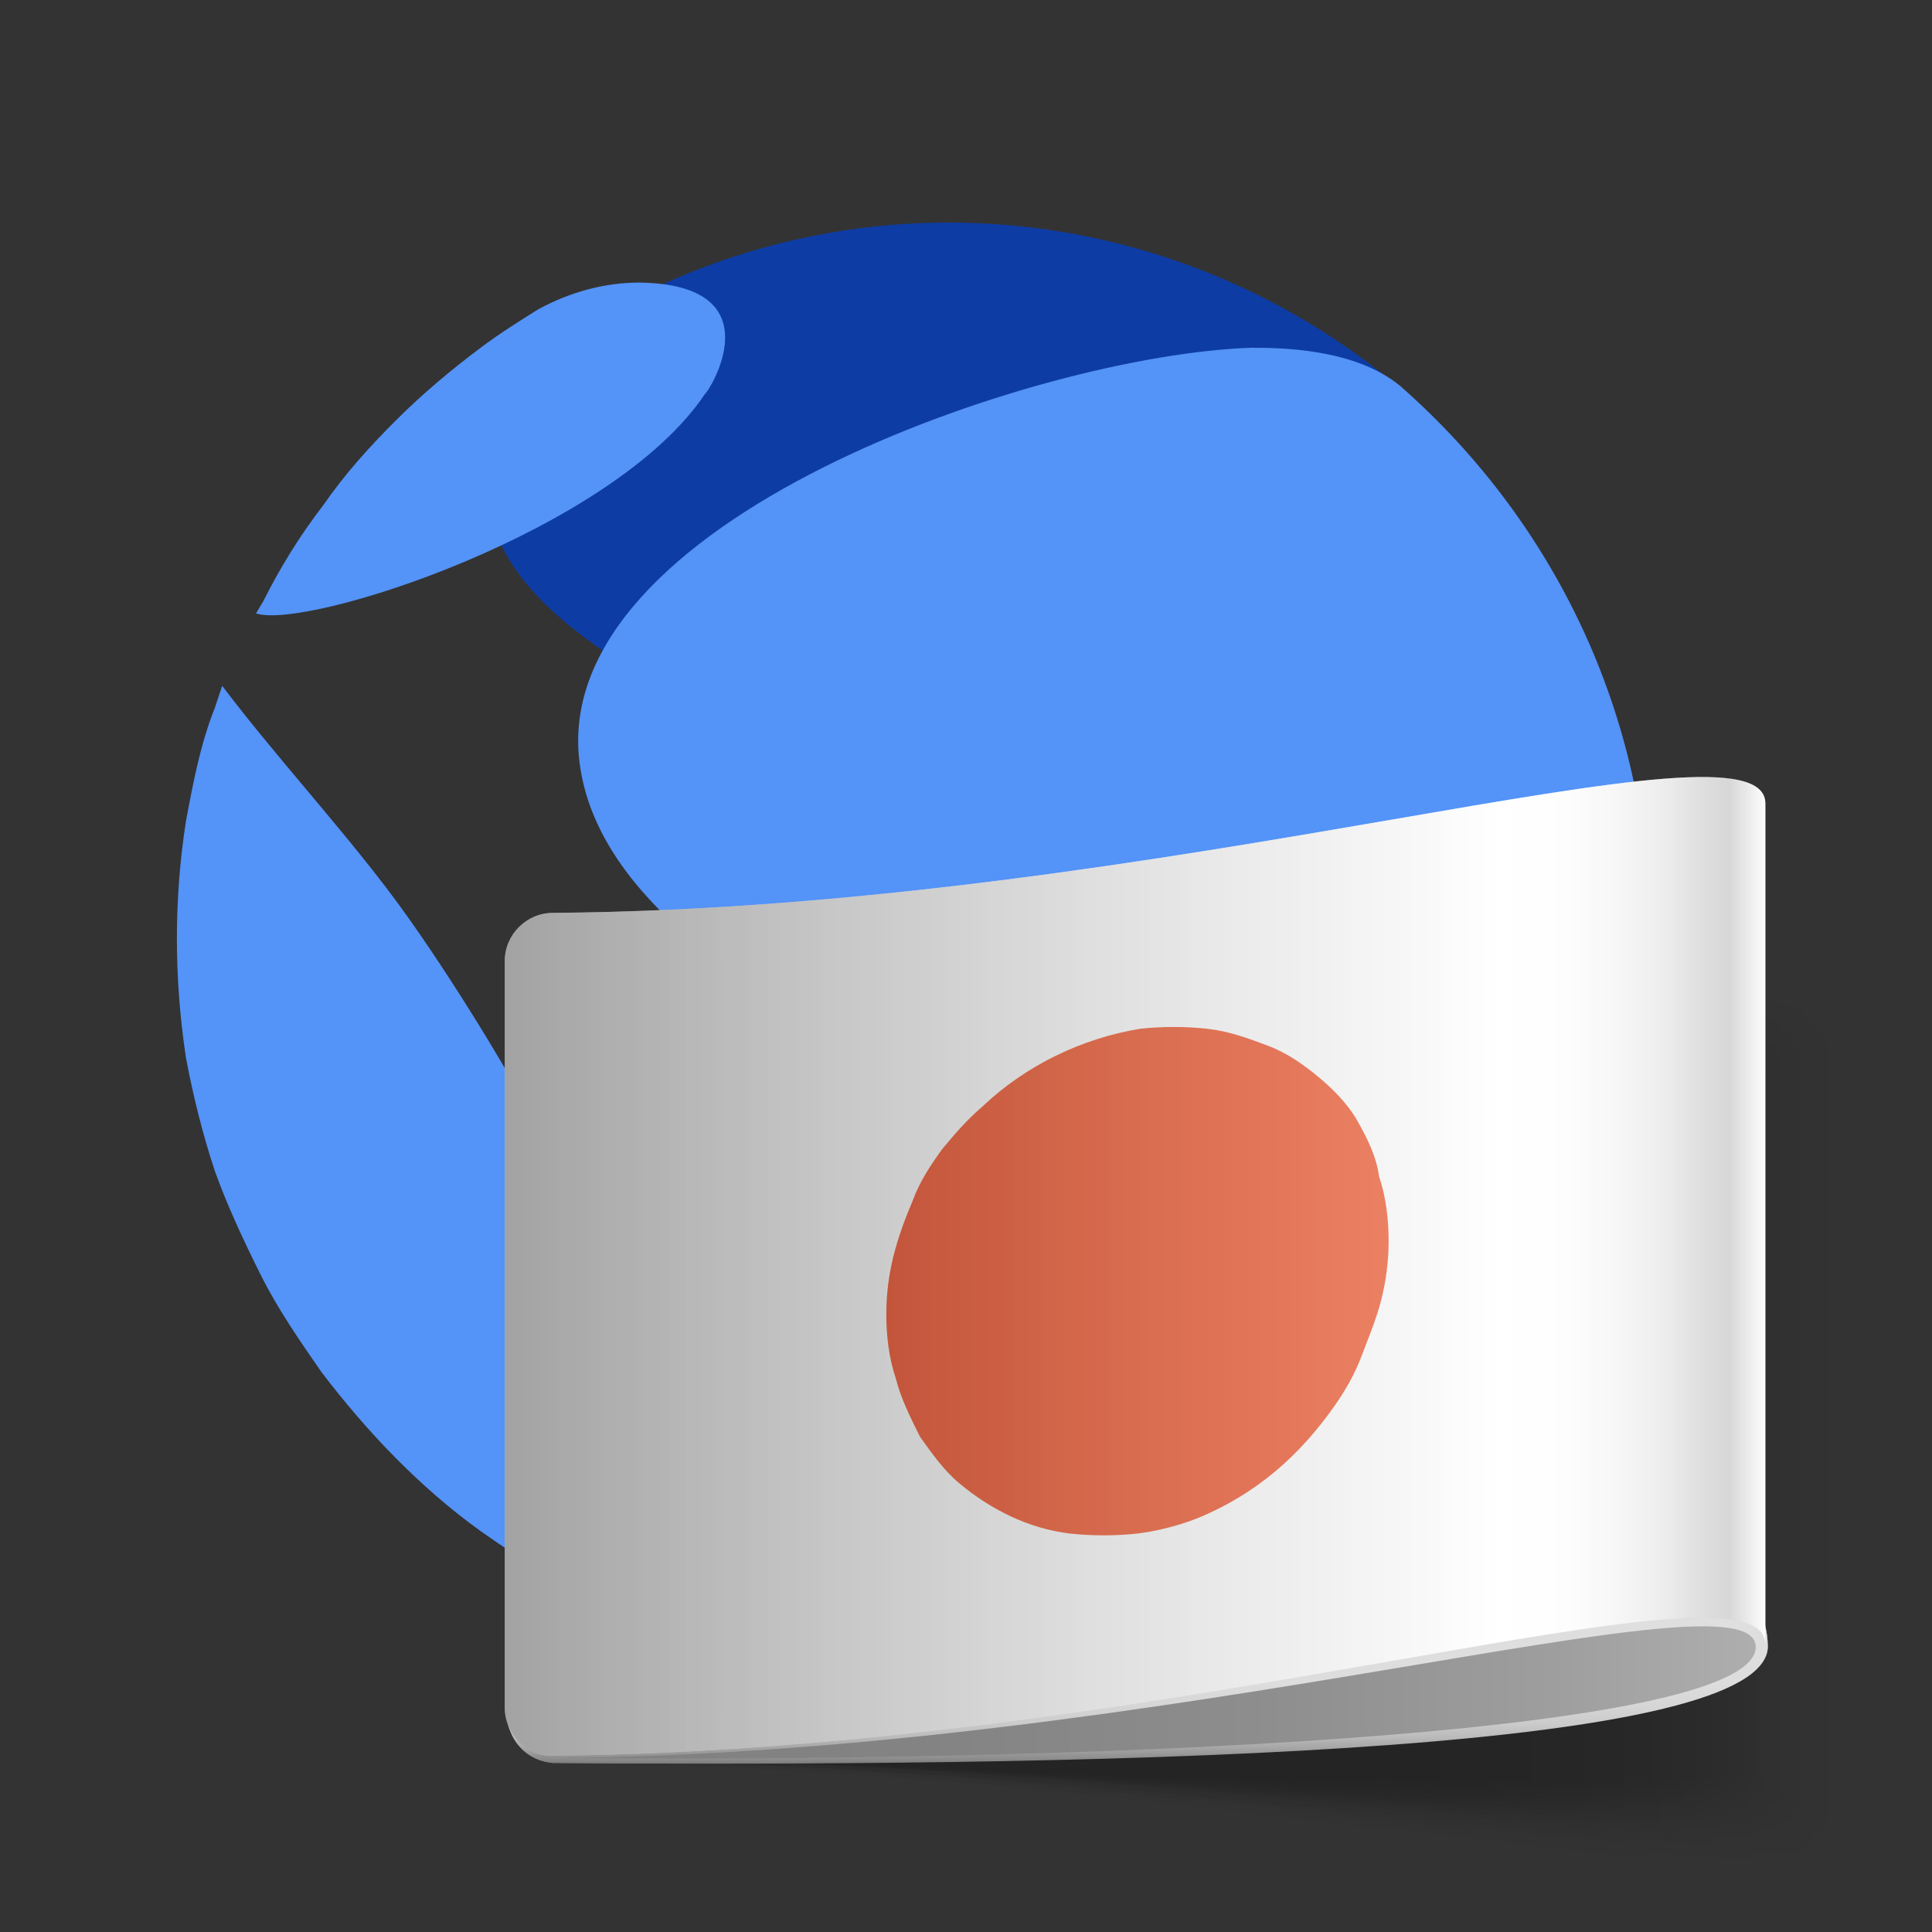<?xml version="1.0" encoding="utf-8"?>
<!-- Generator: Adobe Illustrator 24.1.0, SVG Export Plug-In . SVG Version: 6.00 Build 0)  -->
<svg version="1.1" id="Layer_1" xmlns="http://www.w3.org/2000/svg" xmlns:xlink="http://www.w3.org/1999/xlink" x="0px" y="0px"
	 viewBox="0 0 80 80" style="enable-background:new 0 0 80 80;" xml:space="preserve">
<rect x="0" y="0" width="80" height="80" fill="#333333" stroke="none"/>
<style type="text/css">
	.st0{fill:#0E3CA5;}
	.st1{fill:#5493F7;}
	.st2{opacity:0.3;}
	.st3{fill:url(#SVGID_1_);fill-opacity:0;}
	.st4{opacity:6.000000e-02;fill:url(#SVGID_2_);enable-background:new    ;}
	.st5{opacity:0.13;fill:url(#SVGID_3_);enable-background:new    ;}
	.st6{opacity:0.19;fill:url(#SVGID_4_);enable-background:new    ;}
	.st7{opacity:0.25;fill:url(#SVGID_5_);enable-background:new    ;}
	.st8{opacity:0.31;fill:url(#SVGID_6_);enable-background:new    ;}
	.st9{opacity:0.38;fill:url(#SVGID_7_);enable-background:new    ;}
	.st10{opacity:0.44;fill:url(#SVGID_8_);enable-background:new    ;}
	.st11{opacity:0.5;fill:url(#SVGID_9_);enable-background:new    ;}
	.st12{opacity:0.56;fill:url(#SVGID_10_);enable-background:new    ;}
	.st13{opacity:0.63;fill:url(#SVGID_11_);enable-background:new    ;}
	.st14{opacity:0.69;fill:url(#SVGID_12_);enable-background:new    ;}
	.st15{opacity:0.75;fill:url(#SVGID_13_);enable-background:new    ;}
	.st16{opacity:0.81;fill:url(#SVGID_14_);enable-background:new    ;}
	.st17{opacity:0.88;fill:url(#SVGID_15_);enable-background:new    ;}
	.st18{opacity:0.94;fill:url(#SVGID_16_);enable-background:new    ;}
	.st19{fill:url(#SVGID_17_);}
	.st20{fill:url(#SVGID_18_);}
	.st21{fill:url(#SVGID_19_);}
	.st22{fill:url(#SVGID_20_);}
	.st23{fill:url(#SVGID_21_);}
	.st24{opacity:0.38;}
	.st25{fill:url(#SVGID_22_);}
</style>
<g>
	<g id="Layer_2_1_">
		<g id="Layer_1-2">
			<g id="Symbol">
				<path class="st0" d="M33.7,55.7c1.7,6.2,7.7,10.9,10.7,10.7c0.1,0,11.5-2.1,17.7-12.5c4.8-8.1,3.2-15.9-3.4-16
					C56.2,38,30.5,44,33.7,55.7"/>
				<path class="st0" d="M58,16.1L58,16.1c-8.5-7.2-20.3-8.9-30.4-4.4c-0.6,0.3-1.2,0.6-1.8,0.9c-0.4,0.2-0.8,0.4-1.2,0.7h0.1
					c-1.1,0.8-2.2,1.8-3,2.9C13.4,27.1,41.1,35,56,35.1C62.8,40,64.7,21.3,58,16.1z"/>
				<path class="st1" d="M29.2,16.3c-3.8,5.7-16.5,9.8-18.6,9.1l0,0l0.3-0.5c0.7-1.4,1.5-2.7,2.5-4c0.9-1.3,1.9-2.4,3-3.5
					c1.1-1.1,2.3-2.1,3.5-3c0.8-0.6,1.6-1.1,2.4-1.6c1.3-0.7,2.7-1.1,4.2-1.1C32.2,11.8,29.3,16.3,29.2,16.3"/>
				<path class="st1" d="M26.1,56.8c0.3,1.8,0,8.9-0.4,9.5c-0.3,0-1,0.1-2.9-1c-1-0.6-1.9-1.2-2.9-1.9c-2.5-1.8-4.7-4.1-6.6-6.6
					c-0.9-1.3-1.8-2.6-2.5-4c-0.7-1.4-1.4-2.9-1.9-4.3c-0.5-1.5-0.9-3.1-1.2-4.7c-0.5-3.3-0.5-6.6,0-9.8c0.3-1.6,0.6-3.2,1.2-4.7
					c0.1-0.3,0.2-0.6,0.3-0.9l0,0c2.2,2.9,4.7,5.6,6.9,8.5s4.9,7.4,5.4,8.4C25.3,51.3,25.8,55.1,26.1,56.8"/>
				<path class="st1" d="M68.3,38.9c0,3.8-0.7,7.6-2.1,11.2c-3.6,3.8-27.7-5.6-28-5.7c-3.3-1.4-13.3-5.8-14.2-12.8
					c-1.3-10,18.9-16.9,27.8-17.2c1.1,0,4.3,0,6.2,1.6C64.6,21.8,68.4,30.1,68.3,38.9"/>
				<path class="st1" d="M52,65.9c-2.6,1.2-5.5,0.3-4.8-2.2c1.5-4.9,14.1-10,16.9-10.2c0.3,0,0.5,0.2,0.3,0.5
					C61.5,59,57.2,63.1,52,65.9"/>
			</g>
			<g class="st2">
				
					<linearGradient id="SVGID_1_" gradientUnits="userSpaceOnUse" x1="20.906" y1="23.68" x2="79.5" y2="23.68" gradientTransform="matrix(1 0 0 -1 0 82)">
					<stop  offset="0.38" style="stop-color:#000000;stop-opacity:0"/>
					<stop  offset="1" style="stop-color:#000000;stop-opacity:0"/>
				</linearGradient>
				<path class="st3" d="M22.9,38.1c-1-0.1-1.9,0.6-2,1.6c0,0,0,0,0,0v30.9c-0.1,1.2,0.8,2.2,2,2.3c0,0,0,0,0,0
					c28.7,0.4,56.6,8.6,56.6,4.4V42.5C79.5,38.3,51.6,38.1,22.9,38.1z"/>
				
					<linearGradient id="SVGID_2_" gradientUnits="userSpaceOnUse" x1="20.906" y1="23.835" x2="79.1" y2="23.835" gradientTransform="matrix(1 0 0 -1 0 82)">
					<stop  offset="0.38" style="stop-color:#000000;stop-opacity:6.000000e-02"/>
					<stop  offset="1" style="stop-color:#000000;stop-opacity:0"/>
				</linearGradient>
				<path class="st4" d="M22.9,38.1c-1-0.1-1.9,0.6-2,1.6c0,0,0,0,0,0v30.9c-0.1,1.2,0.8,2.2,2,2.3c0,0,0,0,0,0
					c28.5,0.2,56.2,8.2,56.2,4.1c0-10.2,0-24.2,0-34.4C79.1,38.6,51.4,38.1,22.9,38.1z"/>
				
					<linearGradient id="SVGID_3_" gradientUnits="userSpaceOnUse" x1="20.996" y1="23.975" x2="78.8" y2="23.975" gradientTransform="matrix(1 0 0 -1 0 82)">
					<stop  offset="0.38" style="stop-color:#000000;stop-opacity:0.13"/>
					<stop  offset="1" style="stop-color:#000000;stop-opacity:0"/>
				</linearGradient>
				<path class="st5" d="M22.9,38.1c-1,0-1.8,0.7-1.9,1.7v30.9c-0.1,1.2,0.8,2.2,2,2.3c28.3,0.2,55.8,7.8,55.8,3.9c0-10,0-23.9,0-34
					C78.7,38.9,51.2,38.2,22.9,38.1z"/>
				
					<linearGradient id="SVGID_4_" gradientUnits="userSpaceOnUse" x1="20.996" y1="24.121" x2="78.4" y2="24.121" gradientTransform="matrix(1 0 0 -1 0 82)">
					<stop  offset="0.38" style="stop-color:#000000;stop-opacity:0.19"/>
					<stop  offset="1" style="stop-color:#000000;stop-opacity:0"/>
				</linearGradient>
				<path class="st6" d="M22.9,38.1c-1,0-1.8,0.7-1.9,1.7v30.9c-0.1,1.2,0.8,2.2,2,2.3c28.1,0.2,55.4,7.4,55.4,3.6
					c0-9.9,0-23.6,0-33.5C78.3,39.2,51,38.2,22.9,38.1z"/>
				
					<linearGradient id="SVGID_5_" gradientUnits="userSpaceOnUse" x1="20.996" y1="24.259" x2="78" y2="24.259" gradientTransform="matrix(1 0 0 -1 0 82)">
					<stop  offset="0.38" style="stop-color:#000000;stop-opacity:0.25"/>
					<stop  offset="1" style="stop-color:#000000;stop-opacity:0"/>
				</linearGradient>
				<path class="st7" d="M22.9,38.1c-1,0-1.8,0.7-1.9,1.7v30.9c-0.1,1.2,0.8,2.2,2,2.3c27.9,0.2,55,7,55,3.3c0-9.8,0-23.3,0-33.1
					C77.9,39.5,50.8,38.2,22.9,38.1z"/>
				
					<linearGradient id="SVGID_6_" gradientUnits="userSpaceOnUse" x1="20.996" y1="24.412" x2="77.61" y2="24.412" gradientTransform="matrix(1 0 0 -1 0 82)">
					<stop  offset="0.38" style="stop-color:#000000;stop-opacity:0.31"/>
					<stop  offset="1" style="stop-color:#000000;stop-opacity:0"/>
				</linearGradient>
				<path class="st8" d="M22.9,38.1c-1,0-1.8,0.7-1.9,1.7v30.9c-0.1,1.2,0.8,2.2,2,2.2c0,0,0,0,0,0c27.7,0.2,54.6,6.6,54.6,3.1
					c0-9.6,0-23,0-32.7C77.5,39.8,50.7,38.2,22.9,38.1z"/>
				
					<linearGradient id="SVGID_7_" gradientUnits="userSpaceOnUse" x1="20.996" y1="24.557" x2="77.22" y2="24.557" gradientTransform="matrix(1 0 0 -1 0 82)">
					<stop  offset="0.38" style="stop-color:#000000;stop-opacity:0.38"/>
					<stop  offset="1" style="stop-color:#000000;stop-opacity:0"/>
				</linearGradient>
				<path class="st9" d="M22.9,38.1c-1,0-1.8,0.7-1.9,1.7v30.9c-0.1,1.2,0.8,2.2,2,2.2c0,0,0,0,0,0c27.5,0.1,54.2,6.2,54.2,2.8
					c0-9.5,0-22.8,0-32.2C77.1,40.1,50.5,38.2,22.9,38.1z"/>
				
					<linearGradient id="SVGID_8_" gradientUnits="userSpaceOnUse" x1="20.996" y1="24.702" x2="76.82" y2="24.702" gradientTransform="matrix(1 0 0 -1 0 82)">
					<stop  offset="0.38" style="stop-color:#000000;stop-opacity:0.44"/>
					<stop  offset="1" style="stop-color:#000000;stop-opacity:0"/>
				</linearGradient>
				<path class="st10" d="M22.9,38.1c-1,0-1.8,0.7-1.9,1.7v30.9c-0.1,1.2,0.8,2.2,2,2.2c0,0,0,0,0,0c27.3,0.1,53.8,5.8,53.8,2.5
					c0-9.3,0-22.5,0-31.8C76.7,40.4,50.2,38.2,22.9,38.1z"/>
				
					<linearGradient id="SVGID_9_" gradientUnits="userSpaceOnUse" x1="20.996" y1="24.842" x2="76.43" y2="24.842" gradientTransform="matrix(1 0 0 -1 0 82)">
					<stop  offset="0.38" style="stop-color:#000000;stop-opacity:0.5"/>
					<stop  offset="1" style="stop-color:#000000;stop-opacity:0"/>
				</linearGradient>
				<path class="st11" d="M22.9,38.1c-1,0-1.8,0.7-1.9,1.6v30.9c-0.1,1.2,0.8,2.2,2,2.2c0,0,0,0,0,0c27.1,0.1,53.4,5.4,53.4,2.3
					c0-9.2,0-22.2,0-31.4C76.3,40.7,50,38.2,22.9,38.1z"/>
				
					<linearGradient id="SVGID_10_" gradientUnits="userSpaceOnUse" x1="20.996" y1="24.98" x2="76" y2="24.98" gradientTransform="matrix(1 0 0 -1 0 82)">
					<stop  offset="0.38" style="stop-color:#000000;stop-opacity:0.56"/>
					<stop  offset="1" style="stop-color:#000000;stop-opacity:0"/>
				</linearGradient>
				<path class="st12" d="M22.9,38.1c-1,0-1.8,0.7-1.9,1.6v30.9c-0.1,1.2,0.8,2.2,2,2.2c0,0,0,0,0,0c26.9,0.1,53,5,53,2
					c0-9,0-21.9,0-30.9C76,41,49.8,38.2,22.9,38.1z"/>
				
					<linearGradient id="SVGID_11_" gradientUnits="userSpaceOnUse" x1="20.996" y1="25.125" x2="75.64" y2="25.125" gradientTransform="matrix(1 0 0 -1 0 82)">
					<stop  offset="0.38" style="stop-color:#000000;stop-opacity:0.63"/>
					<stop  offset="1" style="stop-color:#000000;stop-opacity:0"/>
				</linearGradient>
				<path class="st13" d="M22.9,38.1c-1,0-1.8,0.7-1.9,1.6v30.9c-0.1,1.2,0.8,2.2,2,2.2c0,0,0,0,0,0c26.7,0.1,52.7,4.6,52.6,1.7
					c0-8.9,0-21.6,0-30.5C75.6,41.2,49.7,38.2,22.9,38.1z"/>
				
					<linearGradient id="SVGID_12_" gradientUnits="userSpaceOnUse" x1="20.996" y1="25.268" x2="75.24" y2="25.268" gradientTransform="matrix(1 0 0 -1 0 82)">
					<stop  offset="0.38" style="stop-color:#000000;stop-opacity:0.69"/>
					<stop  offset="1" style="stop-color:#000000;stop-opacity:0"/>
				</linearGradient>
				<path class="st14" d="M22.9,38.1c-1-0.1-1.8,0.7-1.9,1.6v30.9c-0.1,1.2,0.8,2.2,2,2.2c0,0,0,0,0,0c26.5,0.1,52.2,4.2,52.2,1.5
					c0-8.8,0-21.3,0-30.1C75.2,41.5,49.5,38.2,22.9,38.1z"/>
				
					<linearGradient id="SVGID_13_" gradientUnits="userSpaceOnUse" x1="20.996" y1="25.409" x2="74.84" y2="25.409" gradientTransform="matrix(1 0 0 -1 0 82)">
					<stop  offset="0.38" style="stop-color:#000000;stop-opacity:0.75"/>
					<stop  offset="1" style="stop-color:#000000;stop-opacity:0"/>
				</linearGradient>
				<path class="st15" d="M22.9,38.1c-1-0.1-1.8,0.7-1.9,1.6v30.9c-0.1,1.2,0.8,2.2,2,2.2c0,0,0,0,0,0c26.3,0.1,51.9,3.8,51.8,1.2
					c0-8.6,0-21,0-29.7C74.8,41.8,49.2,38.2,22.9,38.1z"/>
				
					<linearGradient id="SVGID_14_" gradientUnits="userSpaceOnUse" x1="20.996" y1="25.549" x2="74.45" y2="25.549" gradientTransform="matrix(1 0 0 -1 0 82)">
					<stop  offset="0.38" style="stop-color:#000000;stop-opacity:0.81"/>
					<stop  offset="1" style="stop-color:#000000;stop-opacity:0"/>
				</linearGradient>
				<path class="st16" d="M22.9,38.1c-1,0-1.8,0.7-1.9,1.6v30.9c-0.1,1.2,0.8,2.2,2,2.2c0,0,0,0,0,0c26.1,0.1,51.5,3.4,51.4,0.9
					c0-8.5,0-20.8,0-29.2C74.4,42.1,49.1,38.2,22.9,38.1z"/>
				
					<linearGradient id="SVGID_15_" gradientUnits="userSpaceOnUse" x1="20.996" y1="25.689" x2="74" y2="25.689" gradientTransform="matrix(1 0 0 -1 0 82)">
					<stop  offset="0.38" style="stop-color:#000000;stop-opacity:0.88"/>
					<stop  offset="1" style="stop-color:#000000;stop-opacity:0"/>
				</linearGradient>
				<path class="st17" d="M22.9,38.1c-1,0-1.8,0.7-1.9,1.6v30.9c-0.1,1.2,0.8,2.2,2,2.2c0,0,0,0,0,0c25.8,0.1,51,3,51,0.7
					c0-8.3,0-20.5,0-28.8C74,42.4,48.9,38.2,22.9,38.1z"/>
				
					<linearGradient id="SVGID_16_" gradientUnits="userSpaceOnUse" x1="20.996" y1="25.825" x2="73.66" y2="25.825" gradientTransform="matrix(1 0 0 -1 0 82)">
					<stop  offset="0.38" style="stop-color:#000000;stop-opacity:0.94"/>
					<stop  offset="1" style="stop-color:#000000;stop-opacity:0"/>
				</linearGradient>
				<path class="st18" d="M22.9,38.1c-1,0-1.8,0.7-1.9,1.6v30.9c-0.1,1.2,0.8,2.2,2,2.2c0,0,0,0,0,0c25.7,0.1,50.7,2.6,50.7,0.4
					c0-8.2,0-20.2,0-28.3C73.6,42.7,48.7,38.2,22.9,38.1z"/>
				
					<linearGradient id="SVGID_17_" gradientUnits="userSpaceOnUse" x1="20.996" y1="25.951" x2="73.26" y2="25.951" gradientTransform="matrix(1 0 0 -1 0 82)">
					<stop  offset="0.38" style="stop-color:#000000"/>
					<stop  offset="1" style="stop-color:#000000;stop-opacity:0"/>
				</linearGradient>
				<path class="st19" d="M22.9,38.1c-1,0-1.8,0.7-1.9,1.6v30.9c-0.1,1.2,0.8,2.2,2,2.2c0,0,0,0,0,0c25.5,0.1,50.3,2.2,50.3,0.1
					V45.1C73.2,43,48.5,38.4,22.9,38.1z"/>
			</g>
			
				<linearGradient id="SVGID_18_" gradientUnits="userSpaceOnUse" x1="20.991" y1="13.707" x2="73.17" y2="13.707" gradientTransform="matrix(1 0 0 -1 0 82)">
				<stop  offset="0" style="stop-color:#808080"/>
				<stop  offset="0.33" style="stop-color:#838383"/>
				<stop  offset="0.59" style="stop-color:#8D8D8D"/>
				<stop  offset="0.83" style="stop-color:#9E9E9E"/>
				<stop  offset="1" style="stop-color:#AFAFAF"/>
			</linearGradient>
			<path class="st20" d="M21,70.7c-0.1,1.2,0.7,2.2,1.9,2.3c25.6,0.2,50.3-1,50.3-4.8C73.2,56.5,21,70.7,21,70.7z"/>
			
				<linearGradient id="SVGID_19_" gradientUnits="userSpaceOnUse" x1="47.081" y1="18.45" x2="47.081" y2="9.02" gradientTransform="matrix(1 0 0 -1 0 82)">
				<stop  offset="0.35" style="stop-color:#DFDFDF"/>
				<stop  offset="0.65" style="stop-color:#DDDDDD"/>
				<stop  offset="0.75" style="stop-color:#D6D6D6"/>
				<stop  offset="0.83" style="stop-color:#CBCBCB"/>
				<stop  offset="0.89" style="stop-color:#BABABA"/>
				<stop  offset="0.94" style="stop-color:#A4A4A4"/>
				<stop  offset="0.99" style="stop-color:#898989"/>
				<stop  offset="1" style="stop-color:#808080"/>
			</linearGradient>
			<path class="st21" d="M21,70.7L21,70.7c-0.1,1.2,0.7,2.2,1.9,2.3c25.6,0.2,50.2-0.6,50.3-4.8C73.2,56.5,21,70.7,21,70.7z
				 M22.9,72.8h-0.2c-0.8-0.1-1.5-0.7-1.7-1.5C21.2,72.2,22,72.8,22.9,72.8c25.5-0.2,49.8-8,49.8-4.6S48.5,73,22.9,72.8z"/>
			
				<linearGradient id="SVGID_20_" gradientUnits="userSpaceOnUse" x1="20.91" y1="29.569" x2="73.17" y2="29.569" gradientTransform="matrix(1 0 0 -1 0 82)">
				<stop  offset="0" style="stop-color:#DFDFDF"/>
				<stop  offset="2.000000e-02" style="stop-color:#E1E1E1"/>
				<stop  offset="0.24" style="stop-color:#F2F2F2"/>
				<stop  offset="0.49" style="stop-color:#FCFCFC"/>
				<stop  offset="0.79" style="stop-color:#FFFFFF"/>
				<stop  offset="0.84" style="stop-color:#FCFCFC"/>
				<stop  offset="0.88" style="stop-color:#F2F2F2"/>
				<stop  offset="0.92" style="stop-color:#E1E1E1"/>
				<stop  offset="0.95" style="stop-color:#C9C9C9"/>
				<stop  offset="0.97" style="stop-color:#BFBFBF"/>
				<stop  offset="1" style="stop-color:#FFFFFF"/>
			</linearGradient>
			<path class="st22" d="M22.9,37.8L22.9,37.8c-1.1,0-2,0.9-2,2v30.9c0,1.1,0.9,2,1.9,2c25.6-0.2,50.3-8.7,50.3-4.6V33.3
				C73.2,29.2,48.5,37.6,22.9,37.8z"/>
			
				<linearGradient id="SVGID_21_" gradientUnits="userSpaceOnUse" x1="20.95" y1="28.903" x2="73.17" y2="28.903" gradientTransform="matrix(1 0 0 -1 0 82)">
				<stop  offset="0" style="stop-color:#CF2000"/>
				<stop  offset="2.000000e-02" style="stop-color:#D12201"/>
				<stop  offset="0.24" style="stop-color:#E23309"/>
				<stop  offset="0.49" style="stop-color:#EC3D0E"/>
				<stop  offset="0.79" style="stop-color:#EF4010"/>
				<stop  offset="0.84" style="stop-color:#EC3D0F"/>
				<stop  offset="0.88" style="stop-color:#E2330D"/>
				<stop  offset="0.92" style="stop-color:#D12208"/>
				<stop  offset="0.95" style="stop-color:#B90A03"/>
				<stop  offset="0.97" style="stop-color:#AF0000"/>
				<stop  offset="1" style="stop-color:#EF4010"/>
			</linearGradient>
			<path class="st23" d="M56.2,46.4c-0.4-0.7-1-1.3-1.6-1.8c-0.6-0.5-1.3-1-2.1-1.3c-0.8-0.3-1.6-0.6-2.5-0.7
				c-0.9-0.1-1.9-0.1-2.8,0c-2.4,0.4-4.7,1.5-6.5,3.2C40,46.4,39.5,47,39,47.6c-0.5,0.7-0.9,1.3-1.2,2.1c-0.3,0.7-0.6,1.5-0.8,2.3
				c-0.2,0.8-0.3,1.6-0.3,2.4c0,0.9,0.1,1.8,0.4,2.7c0.2,0.8,0.6,1.6,1,2.4c0.5,0.7,1,1.4,1.6,1.9c1.3,1.1,2.9,1.9,4.6,2.1
				c0.9,0.1,1.9,0.1,2.8,0c0.8-0.1,1.6-0.3,2.4-0.6c1.5-0.6,2.9-1.5,4.1-2.7c0.6-0.6,1.1-1.2,1.6-1.9c0.5-0.7,0.9-1.4,1.2-2.2
				c0.3-0.8,0.6-1.5,0.8-2.3c0.2-0.8,0.3-1.6,0.3-2.4c0-0.9-0.1-1.8-0.4-2.7C57,47.9,56.6,47.1,56.2,46.4z"/>
			<g>
				<g class="st24">
					
						<linearGradient id="SVGID_22_" gradientUnits="userSpaceOnUse" x1="20.91" y1="29.569" x2="73.17" y2="29.569" gradientTransform="matrix(1 0 0 -1 0 82)">
						<stop  offset="0" style="stop-color:#404040"/>
						<stop  offset="0.79" style="stop-color:#FFFFFF"/>
						<stop  offset="0.97" style="stop-color:#FFFFFF"/>
						<stop  offset="1" style="stop-color:#FFFFFF"/>
					</linearGradient>
					<path class="st25" d="M22.9,37.8L22.9,37.8c-1.1,0-2,0.9-2,2l0,0v30.9l0,0c0,1.1,0.9,2,1.9,2l0,0c25.6-0.2,50.3-8.7,50.3-4.6
						V33.3C73.2,29.2,48.5,37.6,22.9,37.8z"/>
				</g>
			</g>
		</g>
	</g>
</g>
</svg>
